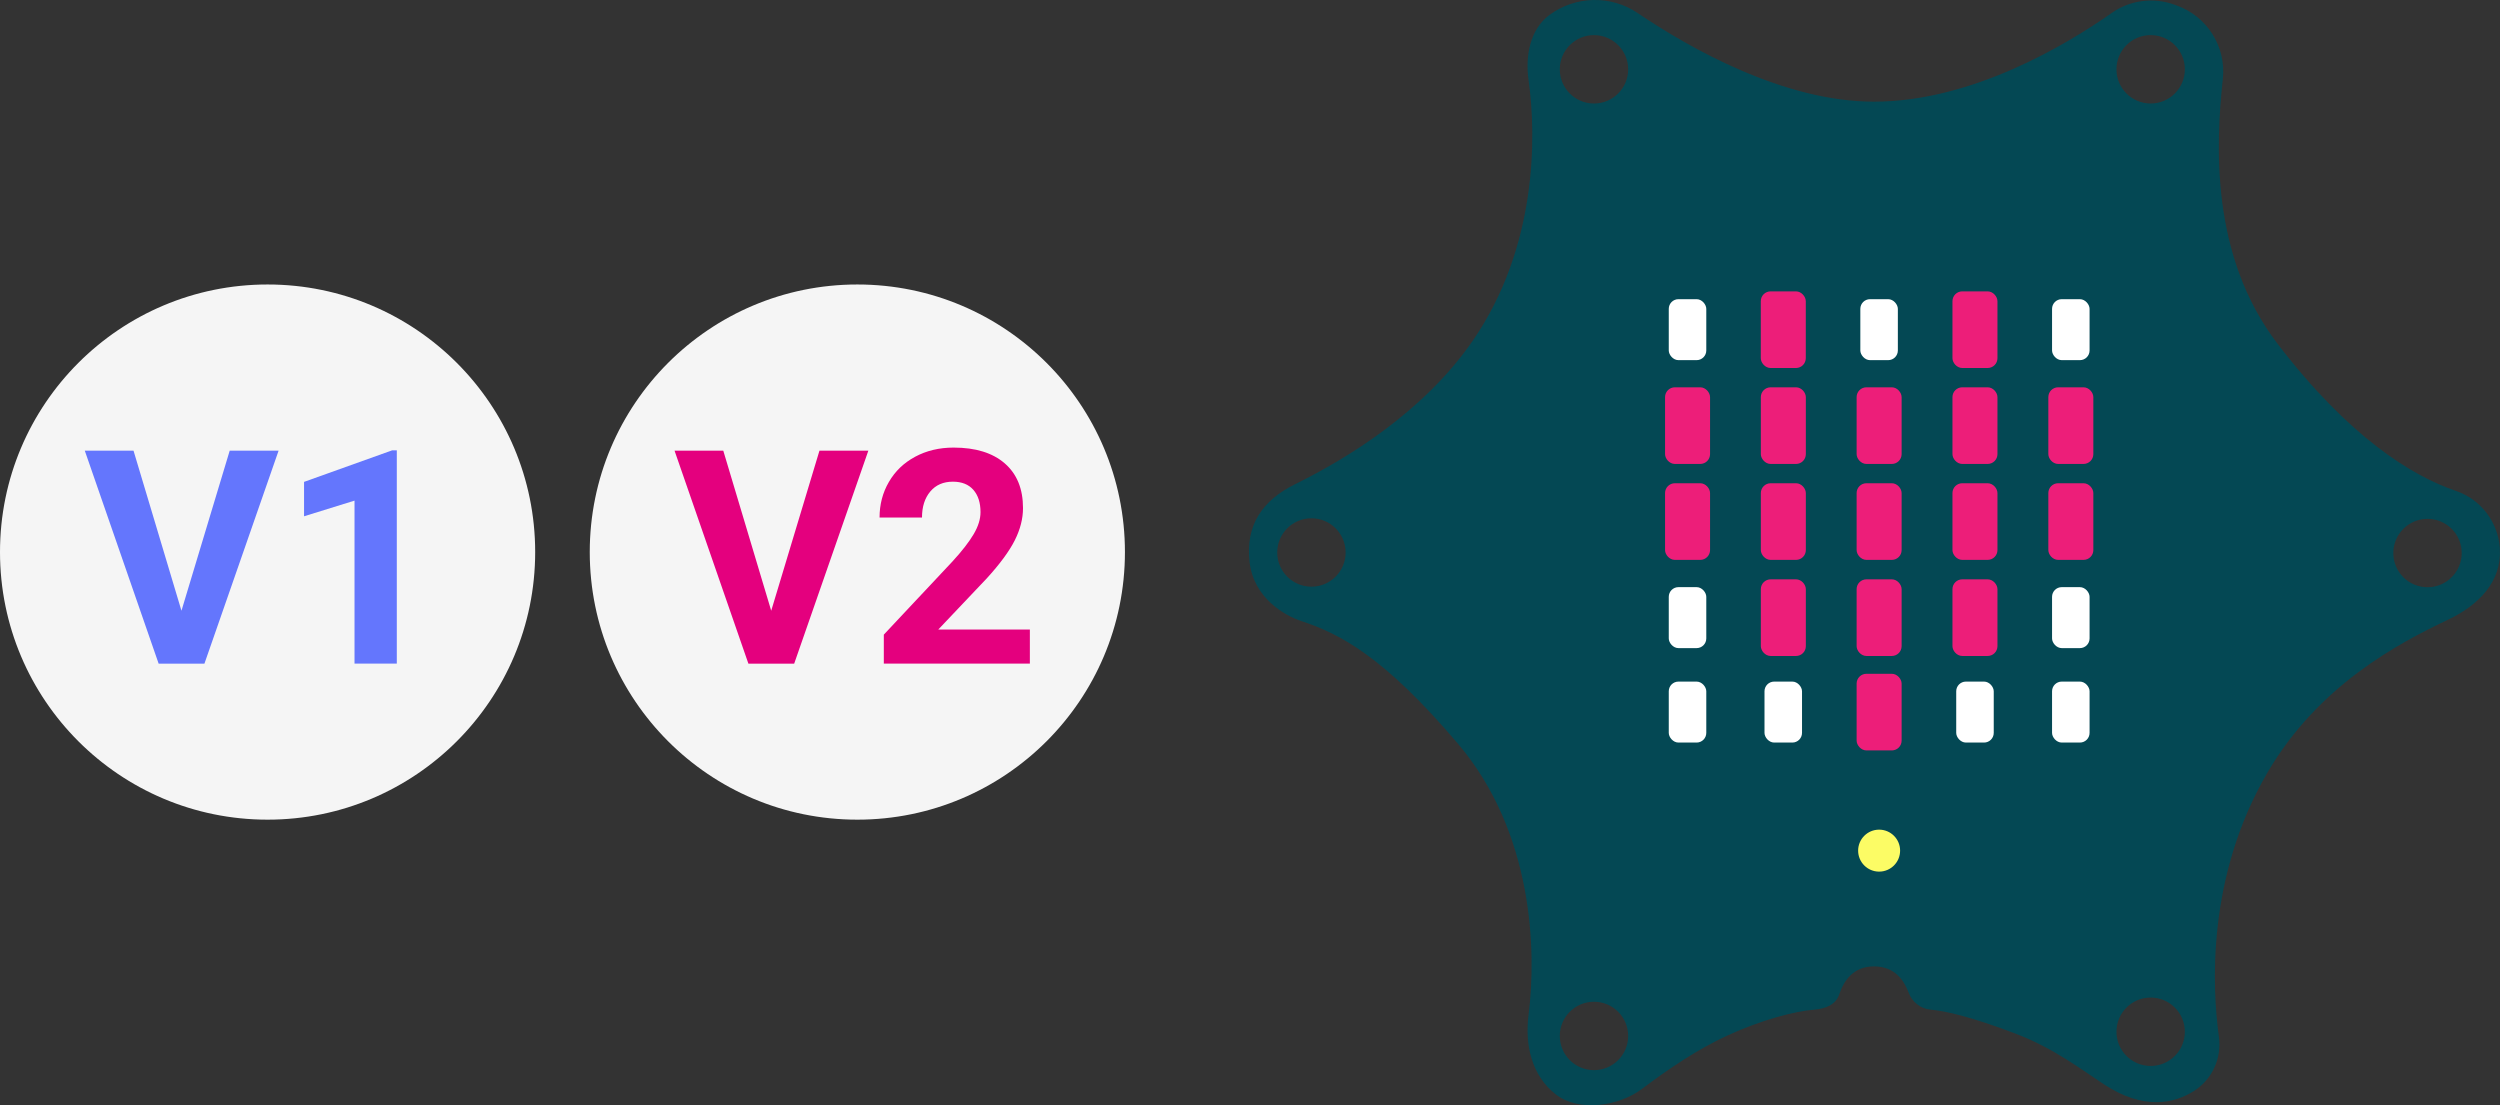 <?xml version="1.0" encoding="UTF-8"?>
<svg id="Ebene_2" data-name="Ebene 2" xmlns="http://www.w3.org/2000/svg" viewBox="0 0 488.34 215.9">
  <rect x="0" y="0" width="488.34" height="215.9" fill="#333333" stroke="none"/>
  <defs>
    <style>
      .cls-1 {
        fill: #ed1e79;
        stroke: #ed1e79;
        stroke-miterlimit: 10;
        stroke-width: .59px;
      }

      .cls-2 {
        fill: #6476fd;
      }

      .cls-2, .cls-3, .cls-4, .cls-5, .cls-6, .cls-7 {
        stroke-width: 0px;
      }

      .cls-3 {
        fill: #e4007e;
      }

      .cls-4 {
        fill: #fff;
      }

      .cls-5 {
        fill: #fcfc65;
      }

      .cls-6 {
        fill: #f5f5f5;
      }

      .cls-7 {
        fill: #044854;
      }
    </style>
  </defs>
  <g id="Ebene_1-2" data-name="Ebene 1">
    <g>
      <path class="cls-7" d="m488.31,107.1h0c-.35-5.11-3.7-9.54-8.54-11.19-8.73-2.96-20.99-10.62-34.84-28.7-13.24-17.27-12.09-39.14-10.73-51.81.68-6.3-3.09-12.23-9.07-14.35l-.48-.17c-4.08-1.45-8.61-.84-12.15,1.65-8.83,6.2-27.34,17.33-46.45,17.33-17.59,0-35.87-10.36-46.17-17.32-5.24-3.54-12.16-3.36-17.24.4-3.78,2.81-4.72,8.03-4.06,12.69,1.59,11.21,1.62,32.67-10.82,50.81-9.56,13.94-24.56,23.1-34.7,28.1-6.53,3.21-9.77,8.06-8.98,15.19.79,7.13,6.93,10.54,10.15,11.6,7.38,2.42,16.11,6.88,30.63,24.03,14.62,17.27,15.32,40.31,13.72,52.92-.75,5.9.64,11.85,5.33,15.5h0c4.46,3.47,12.26,2.34,16.78-1.05,5.32-3.99,10.95-7.81,16.81-10.49,6.57-3,12.88-4.68,16.89-5.02,2.18-.18,4.21-.94,4.89-3.01.83-2.51,2.67-5.44,6.76-5.44s5.88,2.72,6.79,5.14c.69,1.83,2.34,3.14,4.29,3.31,2.82.25,7.86,1.35,16.73,4.74,7.29,2.79,12.65,6.91,17.14,9.86,7.77,5.08,13.68,3.77,17.6,1.27,3.55-2.26,5.42-6.41,4.84-10.58-1.29-9.36-2.49-31.13,9.5-51.62,9.9-16.91,25.33-25.13,35.24-29.83,5.94-2.82,10.58-7.43,10.13-13.99m-232.13,7.53c-3.69,0-6.68-2.99-6.68-6.68s2.99-6.68,6.68-6.68,6.68,2.99,6.68,6.68-2.99,6.68-6.68,6.68M311.36,6.86c3.69,0,6.68,2.99,6.68,6.68s-2.99,6.68-6.68,6.68-6.68-2.99-6.68-6.68,2.99-6.68,6.68-6.68m0,202.18c-3.69,0-6.68-2.99-6.68-6.68s2.99-6.68,6.68-6.68,6.68,2.99,6.68,6.68-2.99,6.68-6.68,6.68m108.74-.82c-3.69,0-6.68-2.99-6.68-6.68s2.99-6.68,6.68-6.68,6.68,2.99,6.68,6.68-2.99,6.68-6.68,6.68m0-188c-3.69,0-6.68-2.99-6.68-6.68s2.99-6.68,6.68-6.68,6.68,2.99,6.68,6.68-2.99,6.68-6.68,6.68m54.08,94.49c-3.69,0-6.68-2.99-6.68-6.68s2.99-6.68,6.68-6.68,6.68,2.99,6.68,6.68-2.99,6.68-6.68,6.68"/>
      <g>
        <rect class="cls-4" x="325.97" y="133.14" width="7.33" height="11.91" rx="1.89" ry="1.89"/>
        <rect class="cls-4" x="325.97" y="114.69" width="7.33" height="11.91" rx="1.89" ry="1.89"/>
        <rect class="cls-4" x="325.97" y="95.93" width="7.33" height="11.91" rx="1.89" ry="1.89"/>
        <rect class="cls-4" x="325.97" y="77.18" width="7.33" height="11.91" rx="1.89" ry="1.89"/>
        <rect class="cls-4" x="325.97" y="58.44" width="7.33" height="11.91" rx="1.89" ry="1.89"/>
        <rect class="cls-4" x="344.67" y="133.14" width="7.33" height="11.91" rx="1.89" ry="1.89"/>
        <rect class="cls-4" x="344.67" y="114.69" width="7.33" height="11.91" rx="1.89" ry="1.89"/>
        <rect class="cls-4" x="344.67" y="95.93" width="7.33" height="11.91" rx="1.89" ry="1.89"/>
        <rect class="cls-4" x="344.67" y="77.18" width="7.33" height="11.91" rx="1.89" ry="1.89"/>
        <rect class="cls-4" x="344.67" y="58.44" width="7.33" height="11.91" rx="1.89" ry="1.89"/>
        <rect class="cls-4" x="363.39" y="133.14" width="7.33" height="11.91" rx="1.89" ry="1.89"/>
        <rect class="cls-4" x="363.39" y="114.69" width="7.33" height="11.91" rx="1.89" ry="1.89"/>
        <rect class="cls-4" x="363.39" y="95.93" width="7.33" height="11.91" rx="1.89" ry="1.89"/>
        <rect class="cls-4" x="363.39" y="77.18" width="7.33" height="11.91" rx="1.89" ry="1.89"/>
        <rect class="cls-4" x="363.39" y="58.44" width="7.33" height="11.91" rx="1.89" ry="1.89"/>
        <rect class="cls-4" x="382.12" y="133.14" width="7.33" height="11.91" rx="1.89" ry="1.89"/>
        <rect class="cls-4" x="382.12" y="114.69" width="7.33" height="11.91" rx="1.89" ry="1.89"/>
        <rect class="cls-4" x="382.12" y="95.93" width="7.33" height="11.91" rx="1.89" ry="1.89"/>
        <rect class="cls-4" x="382.12" y="77.18" width="7.33" height="11.91" rx="1.89" ry="1.89"/>
        <rect class="cls-4" x="382.12" y="58.44" width="7.33" height="11.91" rx="1.89" ry="1.89"/>
        <rect class="cls-4" x="400.84" y="133.14" width="7.33" height="11.91" rx="1.89" ry="1.89"/>
        <rect class="cls-4" x="400.84" y="114.69" width="7.33" height="11.91" rx="1.89" ry="1.89"/>
        <rect class="cls-4" x="400.84" y="95.93" width="7.33" height="11.91" rx="1.89" ry="1.89"/>
        <rect class="cls-4" x="400.84" y="77.18" width="7.33" height="11.91" rx="1.89" ry="1.89"/>
        <rect class="cls-4" x="400.84" y="58.44" width="7.33" height="11.91" rx="1.89" ry="1.89"/>
        <rect class="cls-1" x="325.54" y="75.95" width="8.2" height="14.38" rx="1.62" ry="1.62"/>
        <rect class="cls-1" x="344.25" y="75.95" width="8.2" height="14.38" rx="1.62" ry="1.62"/>
        <rect class="cls-1" x="381.68" y="75.95" width="8.2" height="14.38" rx="1.62" ry="1.62"/>
        <rect class="cls-1" x="400.41" y="75.95" width="8.2" height="14.38" rx="1.62" ry="1.62"/>
        <rect class="cls-1" x="344.24" y="57.21" width="8.2" height="14.38" rx="1.62" ry="1.62"/>
        <rect class="cls-1" x="381.68" y="57.21" width="8.2" height="14.38" rx="1.62" ry="1.62"/>
        <rect class="cls-1" x="362.96" y="75.95" width="8.2" height="14.38" rx="1.62" ry="1.62"/>
        <rect class="cls-1" x="325.54" y="94.69" width="8.2" height="14.38" rx="1.62" ry="1.62"/>
        <rect class="cls-1" x="344.25" y="94.69" width="8.2" height="14.38" rx="1.62" ry="1.62"/>
        <rect class="cls-1" x="381.68" y="94.69" width="8.2" height="14.38" rx="1.62" ry="1.62"/>
        <rect class="cls-1" x="400.41" y="94.69" width="8.2" height="14.38" rx="1.62" ry="1.62"/>
        <rect class="cls-1" x="362.96" y="94.69" width="8.2" height="14.38" rx="1.62" ry="1.62"/>
        <rect class="cls-1" x="362.96" y="113.46" width="8.2" height="14.38" rx="1.62" ry="1.62"/>
        <rect class="cls-1" x="344.25" y="113.46" width="8.2" height="14.38" rx="1.62" ry="1.62"/>
        <rect class="cls-1" x="381.68" y="113.46" width="8.2" height="14.38" rx="1.62" ry="1.62"/>
        <rect class="cls-1" x="362.96" y="131.91" width="8.2" height="14.38" rx="1.62" ry="1.62"/>
        <circle class="cls-5" cx="367.06" cy="166.16" r="4.1"/>
      </g>
    </g>
    <g>
      <g>
        <circle class="cls-6" cx="52.27" cy="107.84" r="52.27"/>
        <g>
          <path class="cls-2" d="m35.44,119.32l9.43-31.29h9.55l-14.49,41.61h-8.94l-14.43-41.61h9.52l9.37,31.29Z"/>
          <path class="cls-2" d="m77.51,129.63h-8.26v-31.84l-9.86,3.06v-6.72l17.23-6.17h.89v41.67Z"/>
        </g>
      </g>
      <g>
        <circle class="cls-6" cx="167.47" cy="107.84" r="52.27"/>
        <g>
          <path class="cls-3" d="m150.64,119.32l9.43-31.29h9.55l-14.49,41.61h-8.94l-14.43-41.61h9.52l9.37,31.29Z"/>
          <path class="cls-3" d="m201.16,129.63h-28.52v-5.66l13.46-14.35c1.85-2.02,3.21-3.78,4.1-5.29.89-1.51,1.33-2.93,1.33-4.29,0-1.85-.47-3.3-1.4-4.36-.93-1.06-2.27-1.59-4-1.59-1.87,0-3.34.64-4.42,1.93-1.08,1.29-1.61,2.98-1.61,5.07h-8.29c0-2.53.6-4.85,1.82-6.94,1.21-2.1,2.92-3.74,5.13-4.93,2.21-1.19,4.72-1.79,7.52-1.79,4.29,0,7.62,1.03,9.99,3.09,2.37,2.06,3.56,4.96,3.56,8.72,0,2.06-.53,4.15-1.6,6.29-1.07,2.13-2.9,4.62-5.49,7.46l-9.46,9.98h17.89v6.66Z"/>
        </g>
      </g>
    </g>
  </g>
</svg>